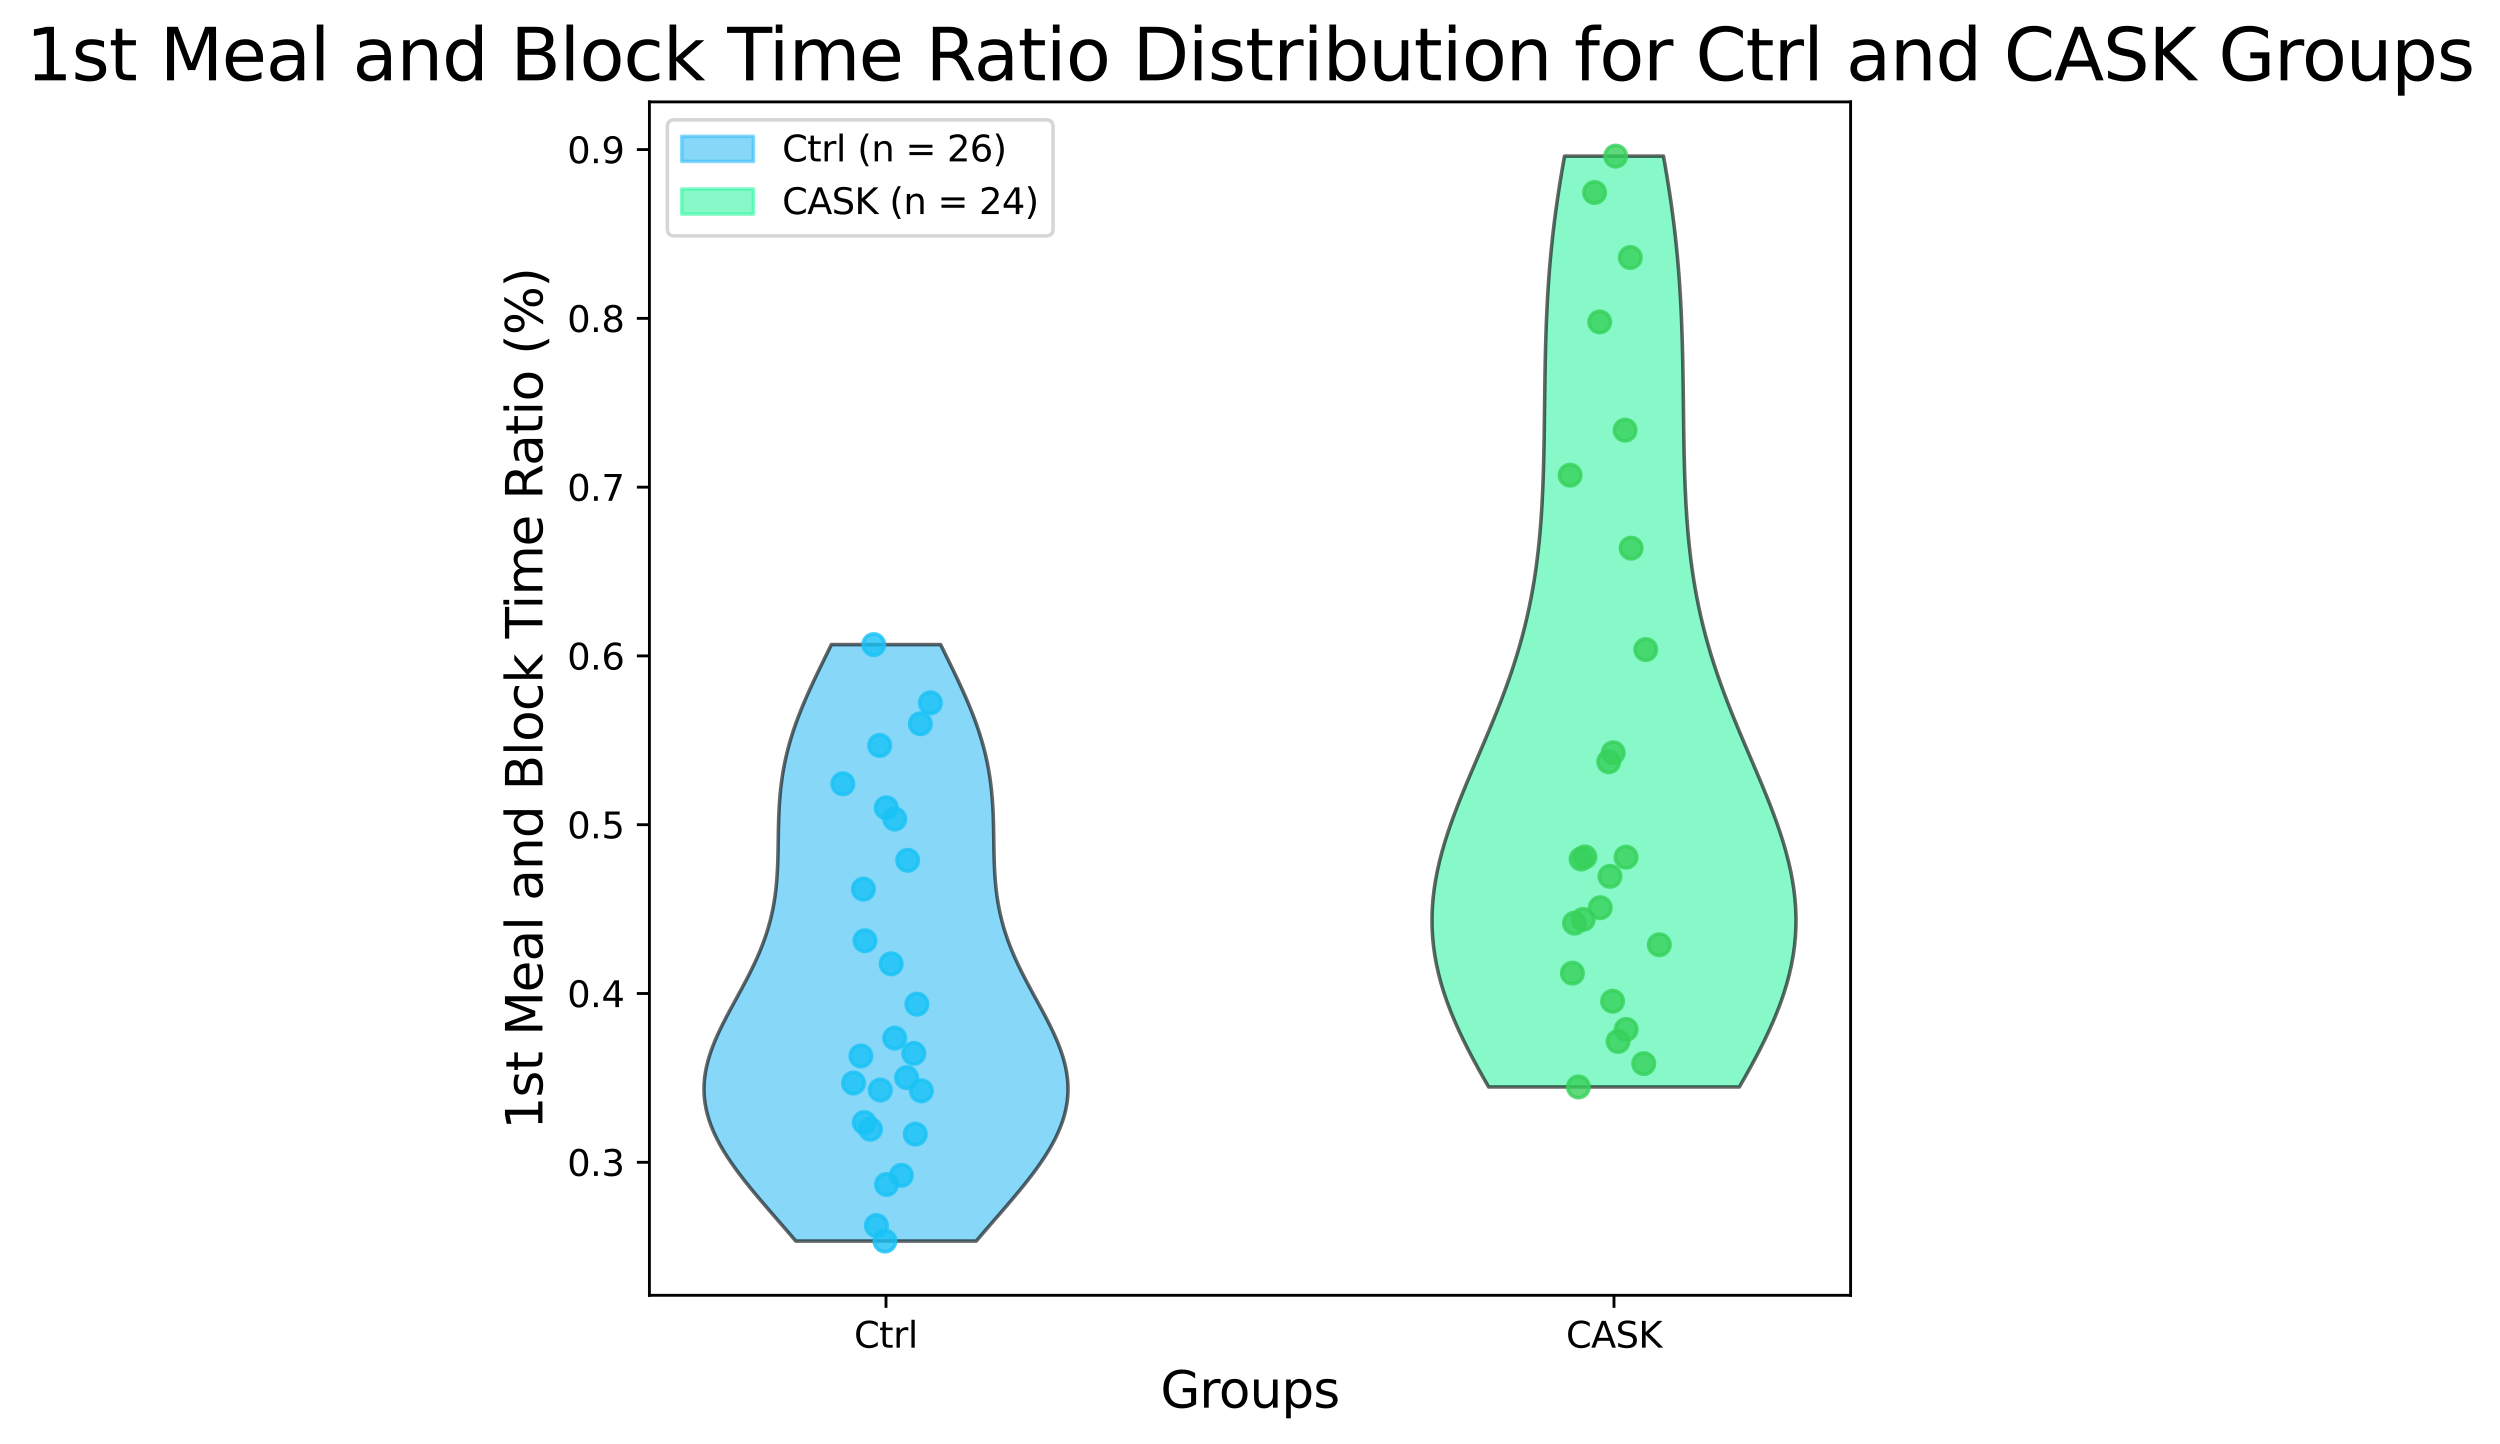 <?xml version="1.0" encoding="utf-8" standalone="no"?>
<!DOCTYPE svg PUBLIC "-//W3C//DTD SVG 1.1//EN"
  "http://www.w3.org/Graphics/SVG/1.1/DTD/svg11.dtd">
<svg xmlns:xlink="http://www.w3.org/1999/xlink" width="696.816pt" height="402.464pt" viewBox="0 0 696.816 402.464" xmlns="http://www.w3.org/2000/svg" version="1.1">
 <defs>
  <style type="text/css">*{stroke-linejoin: round; stroke-linecap: butt}</style>
 </defs>
 <g id="figure_1">
  <g id="patch_1">
   <path d="M 0 402.464 
L 696.816 402.464 
L 696.816 0 
L 0 0 
z
" style="fill: #ffffff"/>
  </g>
  <g id="axes_1">
   <g id="patch_2">
    <path d="M 181.008 361.037 
L 515.808 361.037 
L 515.808 28.397 
L 181.008 28.397 
z
" style="fill: #ffffff"/>
   </g>
   <g id="PolyCollection_1">
    <defs>
     <path id="md379186a62" d="M 272.11 -56.547 
L 221.797 -56.547 
L 220.366 -58.227 
L 218.92 -59.906 
L 217.466 -61.585 
L 216.008 -63.265 
L 214.553 -64.944 
L 213.108 -66.623 
L 211.678 -68.302 
L 210.272 -69.982 
L 208.894 -71.661 
L 207.554 -73.34 
L 206.257 -75.02 
L 205.012 -76.699 
L 203.824 -78.378 
L 202.702 -80.057 
L 201.652 -81.737 
L 200.679 -83.416 
L 199.791 -85.095 
L 198.992 -86.775 
L 198.288 -88.454 
L 197.683 -90.133 
L 197.179 -91.812 
L 196.781 -93.492 
L 196.488 -95.171 
L 196.304 -96.85 
L 196.226 -98.53 
L 196.254 -100.209 
L 196.386 -101.888 
L 196.619 -103.567 
L 196.948 -105.247 
L 197.368 -106.926 
L 197.874 -108.605 
L 198.459 -110.285 
L 199.115 -111.964 
L 199.835 -113.643 
L 200.609 -115.322 
L 201.429 -117.002 
L 202.287 -118.681 
L 203.173 -120.36 
L 204.077 -122.04 
L 204.991 -123.719 
L 205.907 -125.398 
L 206.815 -127.077 
L 207.709 -128.757 
L 208.581 -130.436 
L 209.423 -132.115 
L 210.232 -133.795 
L 211 -135.474 
L 211.725 -137.153 
L 212.402 -138.832 
L 213.029 -140.512 
L 213.604 -142.191 
L 214.126 -143.87 
L 214.595 -145.55 
L 215.012 -147.229 
L 215.377 -148.908 
L 215.692 -150.587 
L 215.961 -152.267 
L 216.186 -153.946 
L 216.37 -155.625 
L 216.518 -157.305 
L 216.634 -158.984 
L 216.723 -160.663 
L 216.789 -162.342 
L 216.837 -164.022 
L 216.873 -165.701 
L 216.901 -167.38 
L 216.926 -169.06 
L 216.954 -170.739 
L 216.989 -172.418 
L 217.036 -174.097 
L 217.098 -175.777 
L 217.181 -177.456 
L 217.288 -179.135 
L 217.422 -180.815 
L 217.587 -182.494 
L 217.784 -184.173 
L 218.017 -185.852 
L 218.288 -187.532 
L 218.597 -189.211 
L 218.946 -190.89 
L 219.335 -192.57 
L 219.765 -194.249 
L 220.235 -195.928 
L 220.744 -197.607 
L 221.292 -199.287 
L 221.878 -200.966 
L 222.498 -202.645 
L 223.152 -204.325 
L 223.837 -206.004 
L 224.551 -207.683 
L 225.289 -209.362 
L 226.051 -211.042 
L 226.831 -212.721 
L 227.627 -214.4 
L 228.436 -216.08 
L 229.253 -217.759 
L 230.076 -219.438 
L 230.9 -221.117 
L 231.723 -222.797 
L 262.184 -222.797 
L 262.184 -222.797 
L 263.007 -221.117 
L 263.831 -219.438 
L 264.654 -217.759 
L 265.471 -216.08 
L 266.279 -214.4 
L 267.076 -212.721 
L 267.856 -211.042 
L 268.617 -209.362 
L 269.356 -207.683 
L 270.069 -206.004 
L 270.754 -204.325 
L 271.408 -202.645 
L 272.029 -200.966 
L 272.614 -199.287 
L 273.162 -197.607 
L 273.672 -195.928 
L 274.142 -194.249 
L 274.572 -192.57 
L 274.961 -190.89 
L 275.31 -189.211 
L 275.619 -187.532 
L 275.889 -185.852 
L 276.122 -184.173 
L 276.32 -182.494 
L 276.485 -180.815 
L 276.619 -179.135 
L 276.725 -177.456 
L 276.808 -175.777 
L 276.871 -174.097 
L 276.917 -172.418 
L 276.952 -170.739 
L 276.98 -169.06 
L 277.006 -167.38 
L 277.034 -165.701 
L 277.069 -164.022 
L 277.117 -162.342 
L 277.183 -160.663 
L 277.272 -158.984 
L 277.388 -157.305 
L 277.536 -155.625 
L 277.721 -153.946 
L 277.946 -152.267 
L 278.214 -150.587 
L 278.53 -148.908 
L 278.895 -147.229 
L 279.311 -145.55 
L 279.78 -143.87 
L 280.302 -142.191 
L 280.877 -140.512 
L 281.504 -138.832 
L 282.182 -137.153 
L 282.906 -135.474 
L 283.675 -133.795 
L 284.483 -132.115 
L 285.326 -130.436 
L 286.198 -128.757 
L 287.091 -127.077 
L 288 -125.398 
L 288.915 -123.719 
L 289.83 -122.04 
L 290.734 -120.36 
L 291.62 -118.681 
L 292.477 -117.002 
L 293.298 -115.322 
L 294.072 -113.643 
L 294.791 -111.964 
L 295.447 -110.285 
L 296.032 -108.605 
L 296.538 -106.926 
L 296.959 -105.247 
L 297.288 -103.567 
L 297.52 -101.888 
L 297.652 -100.209 
L 297.681 -98.53 
L 297.603 -96.85 
L 297.418 -95.171 
L 297.126 -93.492 
L 296.727 -91.812 
L 296.224 -90.133 
L 295.618 -88.454 
L 294.914 -86.775 
L 294.116 -85.095 
L 293.227 -83.416 
L 292.255 -81.737 
L 291.204 -80.057 
L 290.082 -78.378 
L 288.895 -76.699 
L 287.649 -75.02 
L 286.353 -73.34 
L 285.012 -71.661 
L 283.635 -69.982 
L 282.228 -68.302 
L 280.799 -66.623 
L 279.353 -64.944 
L 277.898 -63.265 
L 276.441 -61.585 
L 274.986 -59.906 
L 273.541 -58.227 
L 272.11 -56.547 
z
" style="stroke: #000000; stroke-opacity: 0.6"/>
    </defs>
    <g clip-path="url(#pa4b7c17932)">
     <use xlink:href="#md379186a62" x="0" y="402.464" style="fill: #38bcf5; fill-opacity: 0.6; stroke: #000000; stroke-opacity: 0.6"/>
    </g>
   </g>
   <g id="PolyCollection_2">
    <defs>
     <path id="mbc92e10971" d="M 484.805 -99.499 
L 414.92 -99.499 
L 413.422 -102.12 
L 411.959 -104.74 
L 410.539 -107.361 
L 409.171 -109.982 
L 407.863 -112.602 
L 406.622 -115.223 
L 405.456 -117.844 
L 404.372 -120.464 
L 403.377 -123.085 
L 402.476 -125.706 
L 401.676 -128.327 
L 400.979 -130.947 
L 400.39 -133.568 
L 399.912 -136.189 
L 399.547 -138.809 
L 399.296 -141.43 
L 399.159 -144.051 
L 399.135 -146.671 
L 399.223 -149.292 
L 399.421 -151.913 
L 399.725 -154.533 
L 400.132 -157.154 
L 400.635 -159.775 
L 401.23 -162.396 
L 401.911 -165.016 
L 402.671 -167.637 
L 403.502 -170.258 
L 404.398 -172.878 
L 405.35 -175.499 
L 406.35 -178.12 
L 407.39 -180.74 
L 408.463 -183.361 
L 409.559 -185.982 
L 410.67 -188.602 
L 411.79 -191.223 
L 412.911 -193.844 
L 414.025 -196.465 
L 415.126 -199.085 
L 416.208 -201.706 
L 417.264 -204.327 
L 418.291 -206.947 
L 419.284 -209.568 
L 420.237 -212.189 
L 421.15 -214.809 
L 422.017 -217.43 
L 422.839 -220.051 
L 423.612 -222.671 
L 424.336 -225.292 
L 425.011 -227.913 
L 425.637 -230.534 
L 426.214 -233.154 
L 426.743 -235.775 
L 427.225 -238.396 
L 427.662 -241.016 
L 428.056 -243.637 
L 428.409 -246.258 
L 428.723 -248.878 
L 429.001 -251.499 
L 429.245 -254.12 
L 429.458 -256.74 
L 429.642 -259.361 
L 429.8 -261.982 
L 429.935 -264.603 
L 430.049 -267.223 
L 430.145 -269.844 
L 430.224 -272.465 
L 430.291 -275.085 
L 430.346 -277.706 
L 430.393 -280.327 
L 430.432 -282.947 
L 430.467 -285.568 
L 430.5 -288.189 
L 430.531 -290.809 
L 430.564 -293.43 
L 430.6 -296.051 
L 430.641 -298.672 
L 430.689 -301.292 
L 430.745 -303.913 
L 430.811 -306.534 
L 430.889 -309.154 
L 430.981 -311.775 
L 431.087 -314.396 
L 431.21 -317.016 
L 431.351 -319.637 
L 431.51 -322.258 
L 431.69 -324.878 
L 431.891 -327.499 
L 432.115 -330.12 
L 432.361 -332.741 
L 432.63 -335.361 
L 432.923 -337.982 
L 433.239 -340.603 
L 433.58 -343.223 
L 433.943 -345.844 
L 434.328 -348.465 
L 434.735 -351.085 
L 435.163 -353.706 
L 435.61 -356.327 
L 436.074 -358.947 
L 463.65 -358.947 
L 463.65 -358.947 
L 464.115 -356.327 
L 464.562 -353.706 
L 464.989 -351.085 
L 465.396 -348.465 
L 465.782 -345.844 
L 466.145 -343.223 
L 466.485 -340.603 
L 466.802 -337.982 
L 467.095 -335.361 
L 467.364 -332.741 
L 467.61 -330.12 
L 467.833 -327.499 
L 468.034 -324.878 
L 468.214 -322.258 
L 468.374 -319.637 
L 468.515 -317.016 
L 468.637 -314.396 
L 468.744 -311.775 
L 468.835 -309.154 
L 468.913 -306.534 
L 468.98 -303.913 
L 469.036 -301.292 
L 469.083 -298.672 
L 469.124 -296.051 
L 469.16 -293.43 
L 469.193 -290.809 
L 469.225 -288.189 
L 469.257 -285.568 
L 469.292 -282.947 
L 469.332 -280.327 
L 469.378 -277.706 
L 469.434 -275.085 
L 469.5 -272.465 
L 469.58 -269.844 
L 469.676 -267.223 
L 469.79 -264.603 
L 469.925 -261.982 
L 470.083 -259.361 
L 470.267 -256.74 
L 470.48 -254.12 
L 470.724 -251.499 
L 471.002 -248.878 
L 471.316 -246.258 
L 471.669 -243.637 
L 472.063 -241.016 
L 472.5 -238.396 
L 472.982 -235.775 
L 473.511 -233.154 
L 474.088 -230.534 
L 474.713 -227.913 
L 475.388 -225.292 
L 476.113 -222.671 
L 476.886 -220.051 
L 477.707 -217.43 
L 478.575 -214.809 
L 479.487 -212.189 
L 480.441 -209.568 
L 481.433 -206.947 
L 482.46 -204.327 
L 483.517 -201.706 
L 484.599 -199.085 
L 485.7 -196.465 
L 486.814 -193.844 
L 487.934 -191.223 
L 489.054 -188.602 
L 490.166 -185.982 
L 491.262 -183.361 
L 492.334 -180.74 
L 493.375 -178.12 
L 494.375 -175.499 
L 495.327 -172.878 
L 496.222 -170.258 
L 497.054 -167.637 
L 497.814 -165.016 
L 498.494 -162.396 
L 499.09 -159.775 
L 499.593 -157.154 
L 499.999 -154.533 
L 500.303 -151.913 
L 500.501 -149.292 
L 500.59 -146.671 
L 500.566 -144.051 
L 500.429 -141.43 
L 500.178 -138.809 
L 499.813 -136.189 
L 499.335 -133.568 
L 498.746 -130.947 
L 498.049 -128.327 
L 497.248 -125.706 
L 496.348 -123.085 
L 495.352 -120.464 
L 494.269 -117.844 
L 493.103 -115.223 
L 491.862 -112.602 
L 490.554 -109.982 
L 489.185 -107.361 
L 487.766 -104.74 
L 486.303 -102.12 
L 484.805 -99.499 
z
" style="stroke: #000000; stroke-opacity: 0.6"/>
    </defs>
    <g clip-path="url(#pa4b7c17932)">
     <use xlink:href="#mbc92e10971" x="0" y="402.464" style="fill: #38f5a6; fill-opacity: 0.6; stroke: #000000; stroke-opacity: 0.6"/>
    </g>
   </g>
   <g id="matplotlib.axis_1">
    <g id="xtick_1">
     <g id="line2d_1">
      <defs>
       <path id="ma93a1a4ddb" d="M 0 0 
L 0 3.5 
" style="stroke: #000000; stroke-width: 0.8"/>
      </defs>
      <g>
       <use xlink:href="#ma93a1a4ddb" x="246.953" y="361.037" style="stroke: #000000; stroke-width: 0.8"/>
      </g>
     </g>
     <g id="text_1">
      <!-- Ctrl -->
      <g transform="translate(238.057 375.635) scale(0.1 -0.1)">
       <defs>
        <path id="DejaVuSans-43" d="M 4122 4306 
L 4122 3641 
Q 3803 3938 3442 4084 
Q 3081 4231 2675 4231 
Q 1875 4231 1450 3742 
Q 1025 3253 1025 2328 
Q 1025 1406 1450 917 
Q 1875 428 2675 428 
Q 3081 428 3442 575 
Q 3803 722 4122 1019 
L 4122 359 
Q 3791 134 3420 21 
Q 3050 -91 2638 -91 
Q 1578 -91 968 557 
Q 359 1206 359 2328 
Q 359 3453 968 4101 
Q 1578 4750 2638 4750 
Q 3056 4750 3426 4639 
Q 3797 4528 4122 4306 
z
" transform="scale(0.016)"/>
        <path id="DejaVuSans-74" d="M 1172 4494 
L 1172 3500 
L 2356 3500 
L 2356 3053 
L 1172 3053 
L 1172 1153 
Q 1172 725 1289 603 
Q 1406 481 1766 481 
L 2356 481 
L 2356 0 
L 1766 0 
Q 1100 0 847 248 
Q 594 497 594 1153 
L 594 3053 
L 172 3053 
L 172 3500 
L 594 3500 
L 594 4494 
L 1172 4494 
z
" transform="scale(0.016)"/>
        <path id="DejaVuSans-72" d="M 2631 2963 
Q 2534 3019 2420 3045 
Q 2306 3072 2169 3072 
Q 1681 3072 1420 2755 
Q 1159 2438 1159 1844 
L 1159 0 
L 581 0 
L 581 3500 
L 1159 3500 
L 1159 2956 
Q 1341 3275 1631 3429 
Q 1922 3584 2338 3584 
Q 2397 3584 2469 3576 
Q 2541 3569 2628 3553 
L 2631 2963 
z
" transform="scale(0.016)"/>
        <path id="DejaVuSans-6c" d="M 603 4863 
L 1178 4863 
L 1178 0 
L 603 0 
L 603 4863 
z
" transform="scale(0.016)"/>
       </defs>
       <use xlink:href="#DejaVuSans-43"/>
       <use xlink:href="#DejaVuSans-74" x="69.824"/>
       <use xlink:href="#DejaVuSans-72" x="109.033"/>
       <use xlink:href="#DejaVuSans-6c" x="150.146"/>
      </g>
     </g>
    </g>
    <g id="xtick_2">
     <g id="line2d_2">
      <g>
       <use xlink:href="#ma93a1a4ddb" x="449.862" y="361.037" style="stroke: #000000; stroke-width: 0.8"/>
      </g>
     </g>
     <g id="text_2">
      <!-- CASK -->
      <g transform="translate(436.498 375.635) scale(0.1 -0.1)">
       <defs>
        <path id="DejaVuSans-41" d="M 2188 4044 
L 1331 1722 
L 3047 1722 
L 2188 4044 
z
M 1831 4666 
L 2547 4666 
L 4325 0 
L 3669 0 
L 3244 1197 
L 1141 1197 
L 716 0 
L 50 0 
L 1831 4666 
z
" transform="scale(0.016)"/>
        <path id="DejaVuSans-53" d="M 3425 4513 
L 3425 3897 
Q 3066 4069 2747 4153 
Q 2428 4238 2131 4238 
Q 1616 4238 1336 4038 
Q 1056 3838 1056 3469 
Q 1056 3159 1242 3001 
Q 1428 2844 1947 2747 
L 2328 2669 
Q 3034 2534 3370 2195 
Q 3706 1856 3706 1288 
Q 3706 609 3251 259 
Q 2797 -91 1919 -91 
Q 1588 -91 1214 -16 
Q 841 59 441 206 
L 441 856 
Q 825 641 1194 531 
Q 1563 422 1919 422 
Q 2459 422 2753 634 
Q 3047 847 3047 1241 
Q 3047 1584 2836 1778 
Q 2625 1972 2144 2069 
L 1759 2144 
Q 1053 2284 737 2584 
Q 422 2884 422 3419 
Q 422 4038 858 4394 
Q 1294 4750 2059 4750 
Q 2388 4750 2728 4690 
Q 3069 4631 3425 4513 
z
" transform="scale(0.016)"/>
        <path id="DejaVuSans-4b" d="M 628 4666 
L 1259 4666 
L 1259 2694 
L 3353 4666 
L 4166 4666 
L 1850 2491 
L 4331 0 
L 3500 0 
L 1259 2247 
L 1259 0 
L 628 0 
L 628 4666 
z
" transform="scale(0.016)"/>
       </defs>
       <use xlink:href="#DejaVuSans-43"/>
       <use xlink:href="#DejaVuSans-41" x="69.824"/>
       <use xlink:href="#DejaVuSans-53" x="138.232"/>
       <use xlink:href="#DejaVuSans-4b" x="201.709"/>
      </g>
     </g>
    </g>
    <g id="text_3">
     <!-- Groups -->
     <g transform="translate(323.454 392.353) scale(0.14 -0.14)">
      <defs>
       <path id="DejaVuSans-47" d="M 3809 666 
L 3809 1919 
L 2778 1919 
L 2778 2438 
L 4434 2438 
L 4434 434 
Q 4069 175 3628 42 
Q 3188 -91 2688 -91 
Q 1594 -91 976 548 
Q 359 1188 359 2328 
Q 359 3472 976 4111 
Q 1594 4750 2688 4750 
Q 3144 4750 3555 4637 
Q 3966 4525 4313 4306 
L 4313 3634 
Q 3963 3931 3569 4081 
Q 3175 4231 2741 4231 
Q 1884 4231 1454 3753 
Q 1025 3275 1025 2328 
Q 1025 1384 1454 906 
Q 1884 428 2741 428 
Q 3075 428 3337 486 
Q 3600 544 3809 666 
z
" transform="scale(0.016)"/>
       <path id="DejaVuSans-6f" d="M 1959 3097 
Q 1497 3097 1228 2736 
Q 959 2375 959 1747 
Q 959 1119 1226 758 
Q 1494 397 1959 397 
Q 2419 397 2687 759 
Q 2956 1122 2956 1747 
Q 2956 2369 2687 2733 
Q 2419 3097 1959 3097 
z
M 1959 3584 
Q 2709 3584 3137 3096 
Q 3566 2609 3566 1747 
Q 3566 888 3137 398 
Q 2709 -91 1959 -91 
Q 1206 -91 779 398 
Q 353 888 353 1747 
Q 353 2609 779 3096 
Q 1206 3584 1959 3584 
z
" transform="scale(0.016)"/>
       <path id="DejaVuSans-75" d="M 544 1381 
L 544 3500 
L 1119 3500 
L 1119 1403 
Q 1119 906 1312 657 
Q 1506 409 1894 409 
Q 2359 409 2629 706 
Q 2900 1003 2900 1516 
L 2900 3500 
L 3475 3500 
L 3475 0 
L 2900 0 
L 2900 538 
Q 2691 219 2414 64 
Q 2138 -91 1772 -91 
Q 1169 -91 856 284 
Q 544 659 544 1381 
z
M 1991 3584 
L 1991 3584 
z
" transform="scale(0.016)"/>
       <path id="DejaVuSans-70" d="M 1159 525 
L 1159 -1331 
L 581 -1331 
L 581 3500 
L 1159 3500 
L 1159 2969 
Q 1341 3281 1617 3432 
Q 1894 3584 2278 3584 
Q 2916 3584 3314 3078 
Q 3713 2572 3713 1747 
Q 3713 922 3314 415 
Q 2916 -91 2278 -91 
Q 1894 -91 1617 61 
Q 1341 213 1159 525 
z
M 3116 1747 
Q 3116 2381 2855 2742 
Q 2594 3103 2138 3103 
Q 1681 3103 1420 2742 
Q 1159 2381 1159 1747 
Q 1159 1113 1420 752 
Q 1681 391 2138 391 
Q 2594 391 2855 752 
Q 3116 1113 3116 1747 
z
" transform="scale(0.016)"/>
       <path id="DejaVuSans-73" d="M 2834 3397 
L 2834 2853 
Q 2591 2978 2328 3040 
Q 2066 3103 1784 3103 
Q 1356 3103 1142 2972 
Q 928 2841 928 2578 
Q 928 2378 1081 2264 
Q 1234 2150 1697 2047 
L 1894 2003 
Q 2506 1872 2764 1633 
Q 3022 1394 3022 966 
Q 3022 478 2636 193 
Q 2250 -91 1575 -91 
Q 1294 -91 989 -36 
Q 684 19 347 128 
L 347 722 
Q 666 556 975 473 
Q 1284 391 1588 391 
Q 1994 391 2212 530 
Q 2431 669 2431 922 
Q 2431 1156 2273 1281 
Q 2116 1406 1581 1522 
L 1381 1569 
Q 847 1681 609 1914 
Q 372 2147 372 2553 
Q 372 3047 722 3315 
Q 1072 3584 1716 3584 
Q 2034 3584 2315 3537 
Q 2597 3491 2834 3397 
z
" transform="scale(0.016)"/>
      </defs>
      <use xlink:href="#DejaVuSans-47"/>
      <use xlink:href="#DejaVuSans-72" x="77.49"/>
      <use xlink:href="#DejaVuSans-6f" x="116.354"/>
      <use xlink:href="#DejaVuSans-75" x="177.535"/>
      <use xlink:href="#DejaVuSans-70" x="240.914"/>
      <use xlink:href="#DejaVuSans-73" x="304.391"/>
     </g>
    </g>
   </g>
   <g id="matplotlib.axis_2">
    <g id="ytick_1">
     <g id="line2d_3">
      <defs>
       <path id="m0e9cc5db1f" d="M 0 0 
L -3.5 0 
" style="stroke: #000000; stroke-width: 0.8"/>
      </defs>
      <g>
       <use xlink:href="#m0e9cc5db1f" x="181.008" y="323.956" style="stroke: #000000; stroke-width: 0.8"/>
      </g>
     </g>
     <g id="text_4">
      <!-- 0.3 -->
      <g transform="translate(158.105 327.755) scale(0.1 -0.1)">
       <defs>
        <path id="DejaVuSans-30" d="M 2034 4250 
Q 1547 4250 1301 3770 
Q 1056 3291 1056 2328 
Q 1056 1369 1301 889 
Q 1547 409 2034 409 
Q 2525 409 2770 889 
Q 3016 1369 3016 2328 
Q 3016 3291 2770 3770 
Q 2525 4250 2034 4250 
z
M 2034 4750 
Q 2819 4750 3233 4129 
Q 3647 3509 3647 2328 
Q 3647 1150 3233 529 
Q 2819 -91 2034 -91 
Q 1250 -91 836 529 
Q 422 1150 422 2328 
Q 422 3509 836 4129 
Q 1250 4750 2034 4750 
z
" transform="scale(0.016)"/>
        <path id="DejaVuSans-2e" d="M 684 794 
L 1344 794 
L 1344 0 
L 684 0 
L 684 794 
z
" transform="scale(0.016)"/>
        <path id="DejaVuSans-33" d="M 2597 2516 
Q 3050 2419 3304 2112 
Q 3559 1806 3559 1356 
Q 3559 666 3084 287 
Q 2609 -91 1734 -91 
Q 1441 -91 1130 -33 
Q 819 25 488 141 
L 488 750 
Q 750 597 1062 519 
Q 1375 441 1716 441 
Q 2309 441 2620 675 
Q 2931 909 2931 1356 
Q 2931 1769 2642 2001 
Q 2353 2234 1838 2234 
L 1294 2234 
L 1294 2753 
L 1863 2753 
Q 2328 2753 2575 2939 
Q 2822 3125 2822 3475 
Q 2822 3834 2567 4026 
Q 2313 4219 1838 4219 
Q 1578 4219 1281 4162 
Q 984 4106 628 3988 
L 628 4550 
Q 988 4650 1302 4700 
Q 1616 4750 1894 4750 
Q 2613 4750 3031 4423 
Q 3450 4097 3450 3541 
Q 3450 3153 3228 2886 
Q 3006 2619 2597 2516 
z
" transform="scale(0.016)"/>
       </defs>
       <use xlink:href="#DejaVuSans-30"/>
       <use xlink:href="#DejaVuSans-2e" x="63.623"/>
       <use xlink:href="#DejaVuSans-33" x="95.41"/>
      </g>
     </g>
    </g>
    <g id="ytick_2">
     <g id="line2d_4">
      <g>
       <use xlink:href="#m0e9cc5db1f" x="181.008" y="276.912" style="stroke: #000000; stroke-width: 0.8"/>
      </g>
     </g>
     <g id="text_5">
      <!-- 0.4 -->
      <g transform="translate(158.105 280.711) scale(0.1 -0.1)">
       <defs>
        <path id="DejaVuSans-34" d="M 2419 4116 
L 825 1625 
L 2419 1625 
L 2419 4116 
z
M 2253 4666 
L 3047 4666 
L 3047 1625 
L 3713 1625 
L 3713 1100 
L 3047 1100 
L 3047 0 
L 2419 0 
L 2419 1100 
L 313 1100 
L 313 1709 
L 2253 4666 
z
" transform="scale(0.016)"/>
       </defs>
       <use xlink:href="#DejaVuSans-30"/>
       <use xlink:href="#DejaVuSans-2e" x="63.623"/>
       <use xlink:href="#DejaVuSans-34" x="95.41"/>
      </g>
     </g>
    </g>
    <g id="ytick_3">
     <g id="line2d_5">
      <g>
       <use xlink:href="#m0e9cc5db1f" x="181.008" y="229.868" style="stroke: #000000; stroke-width: 0.8"/>
      </g>
     </g>
     <g id="text_6">
      <!-- 0.5 -->
      <g transform="translate(158.105 233.667) scale(0.1 -0.1)">
       <defs>
        <path id="DejaVuSans-35" d="M 691 4666 
L 3169 4666 
L 3169 4134 
L 1269 4134 
L 1269 2991 
Q 1406 3038 1543 3061 
Q 1681 3084 1819 3084 
Q 2600 3084 3056 2656 
Q 3513 2228 3513 1497 
Q 3513 744 3044 326 
Q 2575 -91 1722 -91 
Q 1428 -91 1123 -41 
Q 819 9 494 109 
L 494 744 
Q 775 591 1075 516 
Q 1375 441 1709 441 
Q 2250 441 2565 725 
Q 2881 1009 2881 1497 
Q 2881 1984 2565 2268 
Q 2250 2553 1709 2553 
Q 1456 2553 1204 2497 
Q 953 2441 691 2322 
L 691 4666 
z
" transform="scale(0.016)"/>
       </defs>
       <use xlink:href="#DejaVuSans-30"/>
       <use xlink:href="#DejaVuSans-2e" x="63.623"/>
       <use xlink:href="#DejaVuSans-35" x="95.41"/>
      </g>
     </g>
    </g>
    <g id="ytick_4">
     <g id="line2d_6">
      <g>
       <use xlink:href="#m0e9cc5db1f" x="181.008" y="182.824" style="stroke: #000000; stroke-width: 0.8"/>
      </g>
     </g>
     <g id="text_7">
      <!-- 0.6 -->
      <g transform="translate(158.105 186.623) scale(0.1 -0.1)">
       <defs>
        <path id="DejaVuSans-36" d="M 2113 2584 
Q 1688 2584 1439 2293 
Q 1191 2003 1191 1497 
Q 1191 994 1439 701 
Q 1688 409 2113 409 
Q 2538 409 2786 701 
Q 3034 994 3034 1497 
Q 3034 2003 2786 2293 
Q 2538 2584 2113 2584 
z
M 3366 4563 
L 3366 3988 
Q 3128 4100 2886 4159 
Q 2644 4219 2406 4219 
Q 1781 4219 1451 3797 
Q 1122 3375 1075 2522 
Q 1259 2794 1537 2939 
Q 1816 3084 2150 3084 
Q 2853 3084 3261 2657 
Q 3669 2231 3669 1497 
Q 3669 778 3244 343 
Q 2819 -91 2113 -91 
Q 1303 -91 875 529 
Q 447 1150 447 2328 
Q 447 3434 972 4092 
Q 1497 4750 2381 4750 
Q 2619 4750 2861 4703 
Q 3103 4656 3366 4563 
z
" transform="scale(0.016)"/>
       </defs>
       <use xlink:href="#DejaVuSans-30"/>
       <use xlink:href="#DejaVuSans-2e" x="63.623"/>
       <use xlink:href="#DejaVuSans-36" x="95.41"/>
      </g>
     </g>
    </g>
    <g id="ytick_5">
     <g id="line2d_7">
      <g>
       <use xlink:href="#m0e9cc5db1f" x="181.008" y="135.78" style="stroke: #000000; stroke-width: 0.8"/>
      </g>
     </g>
     <g id="text_8">
      <!-- 0.7 -->
      <g transform="translate(158.105 139.579) scale(0.1 -0.1)">
       <defs>
        <path id="DejaVuSans-37" d="M 525 4666 
L 3525 4666 
L 3525 4397 
L 1831 0 
L 1172 0 
L 2766 4134 
L 525 4134 
L 525 4666 
z
" transform="scale(0.016)"/>
       </defs>
       <use xlink:href="#DejaVuSans-30"/>
       <use xlink:href="#DejaVuSans-2e" x="63.623"/>
       <use xlink:href="#DejaVuSans-37" x="95.41"/>
      </g>
     </g>
    </g>
    <g id="ytick_6">
     <g id="line2d_8">
      <g>
       <use xlink:href="#m0e9cc5db1f" x="181.008" y="88.736" style="stroke: #000000; stroke-width: 0.8"/>
      </g>
     </g>
     <g id="text_9">
      <!-- 0.8 -->
      <g transform="translate(158.105 92.535) scale(0.1 -0.1)">
       <defs>
        <path id="DejaVuSans-38" d="M 2034 2216 
Q 1584 2216 1326 1975 
Q 1069 1734 1069 1313 
Q 1069 891 1326 650 
Q 1584 409 2034 409 
Q 2484 409 2743 651 
Q 3003 894 3003 1313 
Q 3003 1734 2745 1975 
Q 2488 2216 2034 2216 
z
M 1403 2484 
Q 997 2584 770 2862 
Q 544 3141 544 3541 
Q 544 4100 942 4425 
Q 1341 4750 2034 4750 
Q 2731 4750 3128 4425 
Q 3525 4100 3525 3541 
Q 3525 3141 3298 2862 
Q 3072 2584 2669 2484 
Q 3125 2378 3379 2068 
Q 3634 1759 3634 1313 
Q 3634 634 3220 271 
Q 2806 -91 2034 -91 
Q 1263 -91 848 271 
Q 434 634 434 1313 
Q 434 1759 690 2068 
Q 947 2378 1403 2484 
z
M 1172 3481 
Q 1172 3119 1398 2916 
Q 1625 2713 2034 2713 
Q 2441 2713 2670 2916 
Q 2900 3119 2900 3481 
Q 2900 3844 2670 4047 
Q 2441 4250 2034 4250 
Q 1625 4250 1398 4047 
Q 1172 3844 1172 3481 
z
" transform="scale(0.016)"/>
       </defs>
       <use xlink:href="#DejaVuSans-30"/>
       <use xlink:href="#DejaVuSans-2e" x="63.623"/>
       <use xlink:href="#DejaVuSans-38" x="95.41"/>
      </g>
     </g>
    </g>
    <g id="ytick_7">
     <g id="line2d_9">
      <g>
       <use xlink:href="#m0e9cc5db1f" x="181.008" y="41.692" style="stroke: #000000; stroke-width: 0.8"/>
      </g>
     </g>
     <g id="text_10">
      <!-- 0.9 -->
      <g transform="translate(158.105 45.491) scale(0.1 -0.1)">
       <defs>
        <path id="DejaVuSans-39" d="M 703 97 
L 703 672 
Q 941 559 1184 500 
Q 1428 441 1663 441 
Q 2288 441 2617 861 
Q 2947 1281 2994 2138 
Q 2813 1869 2534 1725 
Q 2256 1581 1919 1581 
Q 1219 1581 811 2004 
Q 403 2428 403 3163 
Q 403 3881 828 4315 
Q 1253 4750 1959 4750 
Q 2769 4750 3195 4129 
Q 3622 3509 3622 2328 
Q 3622 1225 3098 567 
Q 2575 -91 1691 -91 
Q 1453 -91 1209 -44 
Q 966 3 703 97 
z
M 1959 2075 
Q 2384 2075 2632 2365 
Q 2881 2656 2881 3163 
Q 2881 3666 2632 3958 
Q 2384 4250 1959 4250 
Q 1534 4250 1286 3958 
Q 1038 3666 1038 3163 
Q 1038 2656 1286 2365 
Q 1534 2075 1959 2075 
z
" transform="scale(0.016)"/>
       </defs>
       <use xlink:href="#DejaVuSans-30"/>
       <use xlink:href="#DejaVuSans-2e" x="63.623"/>
       <use xlink:href="#DejaVuSans-39" x="95.41"/>
      </g>
     </g>
    </g>
    <g id="text_11">
     <!-- 1st Meal and Block Time Ratio (%) -->
     <g transform="translate(151.193 314.802) rotate(-90) scale(0.14 -0.14)">
      <defs>
       <path id="DejaVuSans-31" d="M 794 531 
L 1825 531 
L 1825 4091 
L 703 3866 
L 703 4441 
L 1819 4666 
L 2450 4666 
L 2450 531 
L 3481 531 
L 3481 0 
L 794 0 
L 794 531 
z
" transform="scale(0.016)"/>
       <path id="DejaVuSans-20" transform="scale(0.016)"/>
       <path id="DejaVuSans-4d" d="M 628 4666 
L 1569 4666 
L 2759 1491 
L 3956 4666 
L 4897 4666 
L 4897 0 
L 4281 0 
L 4281 4097 
L 3078 897 
L 2444 897 
L 1241 4097 
L 1241 0 
L 628 0 
L 628 4666 
z
" transform="scale(0.016)"/>
       <path id="DejaVuSans-65" d="M 3597 1894 
L 3597 1613 
L 953 1613 
Q 991 1019 1311 708 
Q 1631 397 2203 397 
Q 2534 397 2845 478 
Q 3156 559 3463 722 
L 3463 178 
Q 3153 47 2828 -22 
Q 2503 -91 2169 -91 
Q 1331 -91 842 396 
Q 353 884 353 1716 
Q 353 2575 817 3079 
Q 1281 3584 2069 3584 
Q 2775 3584 3186 3129 
Q 3597 2675 3597 1894 
z
M 3022 2063 
Q 3016 2534 2758 2815 
Q 2500 3097 2075 3097 
Q 1594 3097 1305 2825 
Q 1016 2553 972 2059 
L 3022 2063 
z
" transform="scale(0.016)"/>
       <path id="DejaVuSans-61" d="M 2194 1759 
Q 1497 1759 1228 1600 
Q 959 1441 959 1056 
Q 959 750 1161 570 
Q 1363 391 1709 391 
Q 2188 391 2477 730 
Q 2766 1069 2766 1631 
L 2766 1759 
L 2194 1759 
z
M 3341 1997 
L 3341 0 
L 2766 0 
L 2766 531 
Q 2569 213 2275 61 
Q 1981 -91 1556 -91 
Q 1019 -91 701 211 
Q 384 513 384 1019 
Q 384 1609 779 1909 
Q 1175 2209 1959 2209 
L 2766 2209 
L 2766 2266 
Q 2766 2663 2505 2880 
Q 2244 3097 1772 3097 
Q 1472 3097 1187 3025 
Q 903 2953 641 2809 
L 641 3341 
Q 956 3463 1253 3523 
Q 1550 3584 1831 3584 
Q 2591 3584 2966 3190 
Q 3341 2797 3341 1997 
z
" transform="scale(0.016)"/>
       <path id="DejaVuSans-6e" d="M 3513 2113 
L 3513 0 
L 2938 0 
L 2938 2094 
Q 2938 2591 2744 2837 
Q 2550 3084 2163 3084 
Q 1697 3084 1428 2787 
Q 1159 2491 1159 1978 
L 1159 0 
L 581 0 
L 581 3500 
L 1159 3500 
L 1159 2956 
Q 1366 3272 1645 3428 
Q 1925 3584 2291 3584 
Q 2894 3584 3203 3211 
Q 3513 2838 3513 2113 
z
" transform="scale(0.016)"/>
       <path id="DejaVuSans-64" d="M 2906 2969 
L 2906 4863 
L 3481 4863 
L 3481 0 
L 2906 0 
L 2906 525 
Q 2725 213 2448 61 
Q 2172 -91 1784 -91 
Q 1150 -91 751 415 
Q 353 922 353 1747 
Q 353 2572 751 3078 
Q 1150 3584 1784 3584 
Q 2172 3584 2448 3432 
Q 2725 3281 2906 2969 
z
M 947 1747 
Q 947 1113 1208 752 
Q 1469 391 1925 391 
Q 2381 391 2643 752 
Q 2906 1113 2906 1747 
Q 2906 2381 2643 2742 
Q 2381 3103 1925 3103 
Q 1469 3103 1208 2742 
Q 947 2381 947 1747 
z
" transform="scale(0.016)"/>
       <path id="DejaVuSans-42" d="M 1259 2228 
L 1259 519 
L 2272 519 
Q 2781 519 3026 730 
Q 3272 941 3272 1375 
Q 3272 1813 3026 2020 
Q 2781 2228 2272 2228 
L 1259 2228 
z
M 1259 4147 
L 1259 2741 
L 2194 2741 
Q 2656 2741 2882 2914 
Q 3109 3088 3109 3444 
Q 3109 3797 2882 3972 
Q 2656 4147 2194 4147 
L 1259 4147 
z
M 628 4666 
L 2241 4666 
Q 2963 4666 3353 4366 
Q 3744 4066 3744 3513 
Q 3744 3084 3544 2831 
Q 3344 2578 2956 2516 
Q 3422 2416 3680 2098 
Q 3938 1781 3938 1306 
Q 3938 681 3513 340 
Q 3088 0 2303 0 
L 628 0 
L 628 4666 
z
" transform="scale(0.016)"/>
       <path id="DejaVuSans-63" d="M 3122 3366 
L 3122 2828 
Q 2878 2963 2633 3030 
Q 2388 3097 2138 3097 
Q 1578 3097 1268 2742 
Q 959 2388 959 1747 
Q 959 1106 1268 751 
Q 1578 397 2138 397 
Q 2388 397 2633 464 
Q 2878 531 3122 666 
L 3122 134 
Q 2881 22 2623 -34 
Q 2366 -91 2075 -91 
Q 1284 -91 818 406 
Q 353 903 353 1747 
Q 353 2603 823 3093 
Q 1294 3584 2113 3584 
Q 2378 3584 2631 3529 
Q 2884 3475 3122 3366 
z
" transform="scale(0.016)"/>
       <path id="DejaVuSans-6b" d="M 581 4863 
L 1159 4863 
L 1159 1991 
L 2875 3500 
L 3609 3500 
L 1753 1863 
L 3688 0 
L 2938 0 
L 1159 1709 
L 1159 0 
L 581 0 
L 581 4863 
z
" transform="scale(0.016)"/>
       <path id="DejaVuSans-54" d="M -19 4666 
L 3928 4666 
L 3928 4134 
L 2272 4134 
L 2272 0 
L 1638 0 
L 1638 4134 
L -19 4134 
L -19 4666 
z
" transform="scale(0.016)"/>
       <path id="DejaVuSans-69" d="M 603 3500 
L 1178 3500 
L 1178 0 
L 603 0 
L 603 3500 
z
M 603 4863 
L 1178 4863 
L 1178 4134 
L 603 4134 
L 603 4863 
z
" transform="scale(0.016)"/>
       <path id="DejaVuSans-6d" d="M 3328 2828 
Q 3544 3216 3844 3400 
Q 4144 3584 4550 3584 
Q 5097 3584 5394 3201 
Q 5691 2819 5691 2113 
L 5691 0 
L 5113 0 
L 5113 2094 
Q 5113 2597 4934 2840 
Q 4756 3084 4391 3084 
Q 3944 3084 3684 2787 
Q 3425 2491 3425 1978 
L 3425 0 
L 2847 0 
L 2847 2094 
Q 2847 2600 2669 2842 
Q 2491 3084 2119 3084 
Q 1678 3084 1418 2786 
Q 1159 2488 1159 1978 
L 1159 0 
L 581 0 
L 581 3500 
L 1159 3500 
L 1159 2956 
Q 1356 3278 1631 3431 
Q 1906 3584 2284 3584 
Q 2666 3584 2933 3390 
Q 3200 3197 3328 2828 
z
" transform="scale(0.016)"/>
       <path id="DejaVuSans-52" d="M 2841 2188 
Q 3044 2119 3236 1894 
Q 3428 1669 3622 1275 
L 4263 0 
L 3584 0 
L 2988 1197 
Q 2756 1666 2539 1819 
Q 2322 1972 1947 1972 
L 1259 1972 
L 1259 0 
L 628 0 
L 628 4666 
L 2053 4666 
Q 2853 4666 3247 4331 
Q 3641 3997 3641 3322 
Q 3641 2881 3436 2590 
Q 3231 2300 2841 2188 
z
M 1259 4147 
L 1259 2491 
L 2053 2491 
Q 2509 2491 2742 2702 
Q 2975 2913 2975 3322 
Q 2975 3731 2742 3939 
Q 2509 4147 2053 4147 
L 1259 4147 
z
" transform="scale(0.016)"/>
       <path id="DejaVuSans-28" d="M 1984 4856 
Q 1566 4138 1362 3434 
Q 1159 2731 1159 2009 
Q 1159 1288 1364 580 
Q 1569 -128 1984 -844 
L 1484 -844 
Q 1016 -109 783 600 
Q 550 1309 550 2009 
Q 550 2706 781 3412 
Q 1013 4119 1484 4856 
L 1984 4856 
z
" transform="scale(0.016)"/>
       <path id="DejaVuSans-25" d="M 4653 2053 
Q 4381 2053 4226 1822 
Q 4072 1591 4072 1178 
Q 4072 772 4226 539 
Q 4381 306 4653 306 
Q 4919 306 5073 539 
Q 5228 772 5228 1178 
Q 5228 1588 5073 1820 
Q 4919 2053 4653 2053 
z
M 4653 2450 
Q 5147 2450 5437 2106 
Q 5728 1763 5728 1178 
Q 5728 594 5436 251 
Q 5144 -91 4653 -91 
Q 4153 -91 3862 251 
Q 3572 594 3572 1178 
Q 3572 1766 3864 2108 
Q 4156 2450 4653 2450 
z
M 1428 4353 
Q 1159 4353 1004 4120 
Q 850 3888 850 3481 
Q 850 3069 1003 2837 
Q 1156 2606 1428 2606 
Q 1700 2606 1854 2837 
Q 2009 3069 2009 3481 
Q 2009 3884 1853 4118 
Q 1697 4353 1428 4353 
z
M 4250 4750 
L 4750 4750 
L 1831 -91 
L 1331 -91 
L 4250 4750 
z
M 1428 4750 
Q 1922 4750 2215 4408 
Q 2509 4066 2509 3481 
Q 2509 2891 2217 2550 
Q 1925 2209 1428 2209 
Q 931 2209 642 2551 
Q 353 2894 353 3481 
Q 353 4063 643 4406 
Q 934 4750 1428 4750 
z
" transform="scale(0.016)"/>
       <path id="DejaVuSans-29" d="M 513 4856 
L 1013 4856 
Q 1481 4119 1714 3412 
Q 1947 2706 1947 2009 
Q 1947 1309 1714 600 
Q 1481 -109 1013 -844 
L 513 -844 
Q 928 -128 1133 580 
Q 1338 1288 1338 2009 
Q 1338 2731 1133 3434 
Q 928 4138 513 4856 
z
" transform="scale(0.016)"/>
      </defs>
      <use xlink:href="#DejaVuSans-31"/>
      <use xlink:href="#DejaVuSans-73" x="63.623"/>
      <use xlink:href="#DejaVuSans-74" x="115.723"/>
      <use xlink:href="#DejaVuSans-20" x="154.932"/>
      <use xlink:href="#DejaVuSans-4d" x="186.719"/>
      <use xlink:href="#DejaVuSans-65" x="272.998"/>
      <use xlink:href="#DejaVuSans-61" x="334.521"/>
      <use xlink:href="#DejaVuSans-6c" x="395.801"/>
      <use xlink:href="#DejaVuSans-20" x="423.584"/>
      <use xlink:href="#DejaVuSans-61" x="455.371"/>
      <use xlink:href="#DejaVuSans-6e" x="516.65"/>
      <use xlink:href="#DejaVuSans-64" x="580.029"/>
      <use xlink:href="#DejaVuSans-20" x="643.506"/>
      <use xlink:href="#DejaVuSans-42" x="675.293"/>
      <use xlink:href="#DejaVuSans-6c" x="743.896"/>
      <use xlink:href="#DejaVuSans-6f" x="771.68"/>
      <use xlink:href="#DejaVuSans-63" x="832.861"/>
      <use xlink:href="#DejaVuSans-6b" x="887.842"/>
      <use xlink:href="#DejaVuSans-20" x="945.752"/>
      <use xlink:href="#DejaVuSans-54" x="977.539"/>
      <use xlink:href="#DejaVuSans-69" x="1035.498"/>
      <use xlink:href="#DejaVuSans-6d" x="1063.281"/>
      <use xlink:href="#DejaVuSans-65" x="1160.693"/>
      <use xlink:href="#DejaVuSans-20" x="1222.217"/>
      <use xlink:href="#DejaVuSans-52" x="1254.004"/>
      <use xlink:href="#DejaVuSans-61" x="1321.236"/>
      <use xlink:href="#DejaVuSans-74" x="1382.516"/>
      <use xlink:href="#DejaVuSans-69" x="1421.725"/>
      <use xlink:href="#DejaVuSans-6f" x="1449.508"/>
      <use xlink:href="#DejaVuSans-20" x="1510.689"/>
      <use xlink:href="#DejaVuSans-28" x="1542.477"/>
      <use xlink:href="#DejaVuSans-25" x="1581.49"/>
      <use xlink:href="#DejaVuSans-29" x="1676.51"/>
     </g>
    </g>
   </g>
   <g id="patch_3">
    <path d="M 181.008 361.037 
L 181.008 28.397 
" style="fill: none; stroke: #000000; stroke-width: 0.8; stroke-linejoin: miter; stroke-linecap: square"/>
   </g>
   <g id="patch_4">
    <path d="M 515.808 361.037 
L 515.808 28.397 
" style="fill: none; stroke: #000000; stroke-width: 0.8; stroke-linejoin: miter; stroke-linecap: square"/>
   </g>
   <g id="patch_5">
    <path d="M 181.008 361.037 
L 515.808 361.037 
" style="fill: none; stroke: #000000; stroke-width: 0.8; stroke-linejoin: miter; stroke-linecap: square"/>
   </g>
   <g id="patch_6">
    <path d="M 181.008 28.397 
L 515.808 28.397 
" style="fill: none; stroke: #000000; stroke-width: 0.8; stroke-linejoin: miter; stroke-linecap: square"/>
   </g>
   <g id="PathCollection_1">
    <defs>
     <path id="m5805dc1732" d="M 0 3 
C 0.796 3 1.559 2.684 2.121 2.121 
C 2.684 1.559 3 0.796 3 0 
C 3 -0.796 2.684 -1.559 2.121 -2.121 
C 1.559 -2.684 0.796 -3 0 -3 
C -0.796 -3 -1.559 -2.684 -2.121 -2.121 
C -2.684 -1.559 -3 -0.796 -3 0 
C -3 0.796 -2.684 1.559 -2.121 2.121 
C -1.559 2.684 -0.796 3 0 3 
z
" style="stroke: #18c1f5; stroke-opacity: 0.8"/>
    </defs>
    <g clip-path="url(#pa4b7c17932)">
     <use xlink:href="#m5805dc1732" x="243.536" y="179.668" style="fill: #18c1f5; fill-opacity: 0.8; stroke: #18c1f5; stroke-opacity: 0.8"/>
     <use xlink:href="#m5805dc1732" x="248.392" y="268.644" style="fill: #18c1f5; fill-opacity: 0.8; stroke: #18c1f5; stroke-opacity: 0.8"/>
     <use xlink:href="#m5805dc1732" x="234.917" y="218.468" style="fill: #18c1f5; fill-opacity: 0.8; stroke: #18c1f5; stroke-opacity: 0.8"/>
     <use xlink:href="#m5805dc1732" x="245.37" y="303.824" style="fill: #18c1f5; fill-opacity: 0.8; stroke: #18c1f5; stroke-opacity: 0.8"/>
     <use xlink:href="#m5805dc1732" x="249.373" y="289.352" style="fill: #18c1f5; fill-opacity: 0.8; stroke: #18c1f5; stroke-opacity: 0.8"/>
     <use xlink:href="#m5805dc1732" x="252.992" y="239.781" style="fill: #18c1f5; fill-opacity: 0.8; stroke: #18c1f5; stroke-opacity: 0.8"/>
     <use xlink:href="#m5805dc1732" x="241.096" y="262.195" style="fill: #18c1f5; fill-opacity: 0.8; stroke: #18c1f5; stroke-opacity: 0.8"/>
     <use xlink:href="#m5805dc1732" x="255.559" y="279.887" style="fill: #18c1f5; fill-opacity: 0.8; stroke: #18c1f5; stroke-opacity: 0.8"/>
     <use xlink:href="#m5805dc1732" x="259.332" y="195.906" style="fill: #18c1f5; fill-opacity: 0.8; stroke: #18c1f5; stroke-opacity: 0.8"/>
     <use xlink:href="#m5805dc1732" x="247.022" y="225.151" style="fill: #18c1f5; fill-opacity: 0.8; stroke: #18c1f5; stroke-opacity: 0.8"/>
     <use xlink:href="#m5805dc1732" x="244.28" y="341.597" style="fill: #18c1f5; fill-opacity: 0.8; stroke: #18c1f5; stroke-opacity: 0.8"/>
     <use xlink:href="#m5805dc1732" x="247.118" y="330.135" style="fill: #18c1f5; fill-opacity: 0.8; stroke: #18c1f5; stroke-opacity: 0.8"/>
     <use xlink:href="#m5805dc1732" x="252.692" y="300.365" style="fill: #18c1f5; fill-opacity: 0.8; stroke: #18c1f5; stroke-opacity: 0.8"/>
     <use xlink:href="#m5805dc1732" x="242.611" y="314.753" style="fill: #18c1f5; fill-opacity: 0.8; stroke: #18c1f5; stroke-opacity: 0.8"/>
     <use xlink:href="#m5805dc1732" x="245.199" y="207.78" style="fill: #18c1f5; fill-opacity: 0.8; stroke: #18c1f5; stroke-opacity: 0.8"/>
     <use xlink:href="#m5805dc1732" x="251.234" y="327.598" style="fill: #18c1f5; fill-opacity: 0.8; stroke: #18c1f5; stroke-opacity: 0.8"/>
     <use xlink:href="#m5805dc1732" x="237.888" y="301.868" style="fill: #18c1f5; fill-opacity: 0.8; stroke: #18c1f5; stroke-opacity: 0.8"/>
     <use xlink:href="#m5805dc1732" x="254.695" y="293.62" style="fill: #18c1f5; fill-opacity: 0.8; stroke: #18c1f5; stroke-opacity: 0.8"/>
     <use xlink:href="#m5805dc1732" x="249.393" y="228.289" style="fill: #18c1f5; fill-opacity: 0.8; stroke: #18c1f5; stroke-opacity: 0.8"/>
     <use xlink:href="#m5805dc1732" x="240.651" y="247.828" style="fill: #18c1f5; fill-opacity: 0.8; stroke: #18c1f5; stroke-opacity: 0.8"/>
     <use xlink:href="#m5805dc1732" x="256.533" y="201.726" style="fill: #18c1f5; fill-opacity: 0.8; stroke: #18c1f5; stroke-opacity: 0.8"/>
     <use xlink:href="#m5805dc1732" x="256.804" y="304.046" style="fill: #18c1f5; fill-opacity: 0.8; stroke: #18c1f5; stroke-opacity: 0.8"/>
     <use xlink:href="#m5805dc1732" x="240.893" y="312.883" style="fill: #18c1f5; fill-opacity: 0.8; stroke: #18c1f5; stroke-opacity: 0.8"/>
     <use xlink:href="#m5805dc1732" x="246.656" y="345.917" style="fill: #18c1f5; fill-opacity: 0.8; stroke: #18c1f5; stroke-opacity: 0.8"/>
     <use xlink:href="#m5805dc1732" x="239.955" y="294.322" style="fill: #18c1f5; fill-opacity: 0.8; stroke: #18c1f5; stroke-opacity: 0.8"/>
     <use xlink:href="#m5805dc1732" x="255.111" y="316.112" style="fill: #18c1f5; fill-opacity: 0.8; stroke: #18c1f5; stroke-opacity: 0.8"/>
    </g>
   </g>
   <g id="PathCollection_2">
    <defs>
     <path id="mfb08a07815" d="M 0 3 
C 0.796 3 1.559 2.684 2.121 2.121 
C 2.684 1.559 3 0.796 3 0 
C 3 -0.796 2.684 -1.559 2.121 -2.121 
C 1.559 -2.684 0.796 -3 0 -3 
C -0.796 -3 -1.559 -2.684 -2.121 -2.121 
C -2.684 -1.559 -3 -0.796 -3 0 
C -3 0.796 -2.684 1.559 -2.121 2.121 
C -1.559 2.684 -0.796 3 0 3 
z
" style="stroke: #36d15a; stroke-opacity: 0.8"/>
    </defs>
    <g clip-path="url(#pa4b7c17932)">
     <use xlink:href="#mfb08a07815" x="450.331" y="43.517" style="fill: #36d15a; fill-opacity: 0.8; stroke: #36d15a; stroke-opacity: 0.8"/>
     <use xlink:href="#mfb08a07815" x="446.036" y="253.002" style="fill: #36d15a; fill-opacity: 0.8; stroke: #36d15a; stroke-opacity: 0.8"/>
     <use xlink:href="#mfb08a07815" x="444.446" y="53.662" style="fill: #36d15a; fill-opacity: 0.8; stroke: #36d15a; stroke-opacity: 0.8"/>
     <use xlink:href="#mfb08a07815" x="438.864" y="257.302" style="fill: #36d15a; fill-opacity: 0.8; stroke: #36d15a; stroke-opacity: 0.8"/>
     <use xlink:href="#mfb08a07815" x="449.466" y="279.058" style="fill: #36d15a; fill-opacity: 0.8; stroke: #36d15a; stroke-opacity: 0.8"/>
     <use xlink:href="#mfb08a07815" x="450.992" y="290.268" style="fill: #36d15a; fill-opacity: 0.8; stroke: #36d15a; stroke-opacity: 0.8"/>
     <use xlink:href="#mfb08a07815" x="458.712" y="181.056" style="fill: #36d15a; fill-opacity: 0.8; stroke: #36d15a; stroke-opacity: 0.8"/>
     <use xlink:href="#mfb08a07815" x="453.252" y="286.924" style="fill: #36d15a; fill-opacity: 0.8; stroke: #36d15a; stroke-opacity: 0.8"/>
     <use xlink:href="#mfb08a07815" x="462.498" y="263.33" style="fill: #36d15a; fill-opacity: 0.8; stroke: #36d15a; stroke-opacity: 0.8"/>
     <use xlink:href="#mfb08a07815" x="454.637" y="152.788" style="fill: #36d15a; fill-opacity: 0.8; stroke: #36d15a; stroke-opacity: 0.8"/>
     <use xlink:href="#mfb08a07815" x="452.96" y="119.895" style="fill: #36d15a; fill-opacity: 0.8; stroke: #36d15a; stroke-opacity: 0.8"/>
     <use xlink:href="#mfb08a07815" x="441.755" y="238.849" style="fill: #36d15a; fill-opacity: 0.8; stroke: #36d15a; stroke-opacity: 0.8"/>
     <use xlink:href="#mfb08a07815" x="440.695" y="239.425" style="fill: #36d15a; fill-opacity: 0.8; stroke: #36d15a; stroke-opacity: 0.8"/>
     <use xlink:href="#mfb08a07815" x="458.16" y="296.443" style="fill: #36d15a; fill-opacity: 0.8; stroke: #36d15a; stroke-opacity: 0.8"/>
     <use xlink:href="#mfb08a07815" x="445.878" y="89.729" style="fill: #36d15a; fill-opacity: 0.8; stroke: #36d15a; stroke-opacity: 0.8"/>
     <use xlink:href="#mfb08a07815" x="441.282" y="256.254" style="fill: #36d15a; fill-opacity: 0.8; stroke: #36d15a; stroke-opacity: 0.8"/>
     <use xlink:href="#mfb08a07815" x="454.411" y="71.784" style="fill: #36d15a; fill-opacity: 0.8; stroke: #36d15a; stroke-opacity: 0.8"/>
     <use xlink:href="#mfb08a07815" x="439.941" y="302.965" style="fill: #36d15a; fill-opacity: 0.8; stroke: #36d15a; stroke-opacity: 0.8"/>
     <use xlink:href="#mfb08a07815" x="449.641" y="209.808" style="fill: #36d15a; fill-opacity: 0.8; stroke: #36d15a; stroke-opacity: 0.8"/>
     <use xlink:href="#mfb08a07815" x="448.386" y="212.32" style="fill: #36d15a; fill-opacity: 0.8; stroke: #36d15a; stroke-opacity: 0.8"/>
     <use xlink:href="#mfb08a07815" x="437.627" y="132.454" style="fill: #36d15a; fill-opacity: 0.8; stroke: #36d15a; stroke-opacity: 0.8"/>
     <use xlink:href="#mfb08a07815" x="438.267" y="271.242" style="fill: #36d15a; fill-opacity: 0.8; stroke: #36d15a; stroke-opacity: 0.8"/>
     <use xlink:href="#mfb08a07815" x="448.74" y="244.261" style="fill: #36d15a; fill-opacity: 0.8; stroke: #36d15a; stroke-opacity: 0.8"/>
     <use xlink:href="#mfb08a07815" x="453.223" y="238.919" style="fill: #36d15a; fill-opacity: 0.8; stroke: #36d15a; stroke-opacity: 0.8"/>
    </g>
   </g>
   <g id="text_12">
    <!-- 1st Meal and Block Time Ratio Distribution for Ctrl and CASK Groups -->
    <g transform="translate(7.2 22.397) scale(0.2 -0.2)">
     <defs>
      <path id="DejaVuSans-44" d="M 1259 4147 
L 1259 519 
L 2022 519 
Q 2988 519 3436 956 
Q 3884 1394 3884 2338 
Q 3884 3275 3436 3711 
Q 2988 4147 2022 4147 
L 1259 4147 
z
M 628 4666 
L 1925 4666 
Q 3281 4666 3915 4102 
Q 4550 3538 4550 2338 
Q 4550 1131 3912 565 
Q 3275 0 1925 0 
L 628 0 
L 628 4666 
z
" transform="scale(0.016)"/>
      <path id="DejaVuSans-62" d="M 3116 1747 
Q 3116 2381 2855 2742 
Q 2594 3103 2138 3103 
Q 1681 3103 1420 2742 
Q 1159 2381 1159 1747 
Q 1159 1113 1420 752 
Q 1681 391 2138 391 
Q 2594 391 2855 752 
Q 3116 1113 3116 1747 
z
M 1159 2969 
Q 1341 3281 1617 3432 
Q 1894 3584 2278 3584 
Q 2916 3584 3314 3078 
Q 3713 2572 3713 1747 
Q 3713 922 3314 415 
Q 2916 -91 2278 -91 
Q 1894 -91 1617 61 
Q 1341 213 1159 525 
L 1159 0 
L 581 0 
L 581 4863 
L 1159 4863 
L 1159 2969 
z
" transform="scale(0.016)"/>
      <path id="DejaVuSans-66" d="M 2375 4863 
L 2375 4384 
L 1825 4384 
Q 1516 4384 1395 4259 
Q 1275 4134 1275 3809 
L 1275 3500 
L 2222 3500 
L 2222 3053 
L 1275 3053 
L 1275 0 
L 697 0 
L 697 3053 
L 147 3053 
L 147 3500 
L 697 3500 
L 697 3744 
Q 697 4328 969 4595 
Q 1241 4863 1831 4863 
L 2375 4863 
z
" transform="scale(0.016)"/>
     </defs>
     <use xlink:href="#DejaVuSans-31"/>
     <use xlink:href="#DejaVuSans-73" x="63.623"/>
     <use xlink:href="#DejaVuSans-74" x="115.723"/>
     <use xlink:href="#DejaVuSans-20" x="154.932"/>
     <use xlink:href="#DejaVuSans-4d" x="186.719"/>
     <use xlink:href="#DejaVuSans-65" x="272.998"/>
     <use xlink:href="#DejaVuSans-61" x="334.521"/>
     <use xlink:href="#DejaVuSans-6c" x="395.801"/>
     <use xlink:href="#DejaVuSans-20" x="423.584"/>
     <use xlink:href="#DejaVuSans-61" x="455.371"/>
     <use xlink:href="#DejaVuSans-6e" x="516.65"/>
     <use xlink:href="#DejaVuSans-64" x="580.029"/>
     <use xlink:href="#DejaVuSans-20" x="643.506"/>
     <use xlink:href="#DejaVuSans-42" x="675.293"/>
     <use xlink:href="#DejaVuSans-6c" x="743.896"/>
     <use xlink:href="#DejaVuSans-6f" x="771.68"/>
     <use xlink:href="#DejaVuSans-63" x="832.861"/>
     <use xlink:href="#DejaVuSans-6b" x="887.842"/>
     <use xlink:href="#DejaVuSans-20" x="945.752"/>
     <use xlink:href="#DejaVuSans-54" x="977.539"/>
     <use xlink:href="#DejaVuSans-69" x="1035.498"/>
     <use xlink:href="#DejaVuSans-6d" x="1063.281"/>
     <use xlink:href="#DejaVuSans-65" x="1160.693"/>
     <use xlink:href="#DejaVuSans-20" x="1222.217"/>
     <use xlink:href="#DejaVuSans-52" x="1254.004"/>
     <use xlink:href="#DejaVuSans-61" x="1321.236"/>
     <use xlink:href="#DejaVuSans-74" x="1382.516"/>
     <use xlink:href="#DejaVuSans-69" x="1421.725"/>
     <use xlink:href="#DejaVuSans-6f" x="1449.508"/>
     <use xlink:href="#DejaVuSans-20" x="1510.689"/>
     <use xlink:href="#DejaVuSans-44" x="1542.477"/>
     <use xlink:href="#DejaVuSans-69" x="1619.479"/>
     <use xlink:href="#DejaVuSans-73" x="1647.262"/>
     <use xlink:href="#DejaVuSans-74" x="1699.361"/>
     <use xlink:href="#DejaVuSans-72" x="1738.57"/>
     <use xlink:href="#DejaVuSans-69" x="1779.684"/>
     <use xlink:href="#DejaVuSans-62" x="1807.467"/>
     <use xlink:href="#DejaVuSans-75" x="1870.943"/>
     <use xlink:href="#DejaVuSans-74" x="1934.322"/>
     <use xlink:href="#DejaVuSans-69" x="1973.531"/>
     <use xlink:href="#DejaVuSans-6f" x="2001.314"/>
     <use xlink:href="#DejaVuSans-6e" x="2062.496"/>
     <use xlink:href="#DejaVuSans-20" x="2125.875"/>
     <use xlink:href="#DejaVuSans-66" x="2157.662"/>
     <use xlink:href="#DejaVuSans-6f" x="2192.867"/>
     <use xlink:href="#DejaVuSans-72" x="2254.049"/>
     <use xlink:href="#DejaVuSans-20" x="2295.162"/>
     <use xlink:href="#DejaVuSans-43" x="2326.949"/>
     <use xlink:href="#DejaVuSans-74" x="2396.773"/>
     <use xlink:href="#DejaVuSans-72" x="2435.982"/>
     <use xlink:href="#DejaVuSans-6c" x="2477.096"/>
     <use xlink:href="#DejaVuSans-20" x="2504.879"/>
     <use xlink:href="#DejaVuSans-61" x="2536.666"/>
     <use xlink:href="#DejaVuSans-6e" x="2597.945"/>
     <use xlink:href="#DejaVuSans-64" x="2661.324"/>
     <use xlink:href="#DejaVuSans-20" x="2724.801"/>
     <use xlink:href="#DejaVuSans-43" x="2756.588"/>
     <use xlink:href="#DejaVuSans-41" x="2826.412"/>
     <use xlink:href="#DejaVuSans-53" x="2894.82"/>
     <use xlink:href="#DejaVuSans-4b" x="2958.297"/>
     <use xlink:href="#DejaVuSans-20" x="3023.873"/>
     <use xlink:href="#DejaVuSans-47" x="3055.66"/>
     <use xlink:href="#DejaVuSans-72" x="3133.15"/>
     <use xlink:href="#DejaVuSans-6f" x="3172.014"/>
     <use xlink:href="#DejaVuSans-75" x="3233.195"/>
     <use xlink:href="#DejaVuSans-70" x="3296.574"/>
     <use xlink:href="#DejaVuSans-73" x="3360.051"/>
    </g>
   </g>
   <g id="legend_1">
    <g id="patch_7">
     <path d="M 188.008 65.753 
L 291.517 65.753 
Q 293.517 65.753 293.517 63.753 
L 293.517 35.397 
Q 293.517 33.397 291.517 33.397 
L 188.008 33.397 
Q 186.008 33.397 186.008 35.397 
L 186.008 63.753 
Q 186.008 65.753 188.008 65.753 
z
" style="fill: #ffffff; opacity: 0.8; stroke: #cccccc; stroke-linejoin: miter"/>
    </g>
    <g id="patch_8">
     <path d="M 190.008 44.995 
L 210.008 44.995 
L 210.008 37.995 
L 190.008 37.995 
z
" style="fill: #38bcf5; opacity: 0.6; stroke: #38bcf5; stroke-linejoin: miter"/>
    </g>
    <g id="text_13">
     <!-- Ctrl (n = 26) -->
     <g transform="translate(218.008 44.995) scale(0.1 -0.1)">
      <defs>
       <path id="DejaVuSans-3d" d="M 678 2906 
L 4684 2906 
L 4684 2381 
L 678 2381 
L 678 2906 
z
M 678 1631 
L 4684 1631 
L 4684 1100 
L 678 1100 
L 678 1631 
z
" transform="scale(0.016)"/>
       <path id="DejaVuSans-32" d="M 1228 531 
L 3431 531 
L 3431 0 
L 469 0 
L 469 531 
Q 828 903 1448 1529 
Q 2069 2156 2228 2338 
Q 2531 2678 2651 2914 
Q 2772 3150 2772 3378 
Q 2772 3750 2511 3984 
Q 2250 4219 1831 4219 
Q 1534 4219 1204 4116 
Q 875 4013 500 3803 
L 500 4441 
Q 881 4594 1212 4672 
Q 1544 4750 1819 4750 
Q 2544 4750 2975 4387 
Q 3406 4025 3406 3419 
Q 3406 3131 3298 2873 
Q 3191 2616 2906 2266 
Q 2828 2175 2409 1742 
Q 1991 1309 1228 531 
z
" transform="scale(0.016)"/>
      </defs>
      <use xlink:href="#DejaVuSans-43"/>
      <use xlink:href="#DejaVuSans-74" x="69.824"/>
      <use xlink:href="#DejaVuSans-72" x="109.033"/>
      <use xlink:href="#DejaVuSans-6c" x="150.146"/>
      <use xlink:href="#DejaVuSans-20" x="177.93"/>
      <use xlink:href="#DejaVuSans-28" x="209.717"/>
      <use xlink:href="#DejaVuSans-6e" x="248.73"/>
      <use xlink:href="#DejaVuSans-20" x="312.109"/>
      <use xlink:href="#DejaVuSans-3d" x="343.896"/>
      <use xlink:href="#DejaVuSans-20" x="427.686"/>
      <use xlink:href="#DejaVuSans-32" x="459.473"/>
      <use xlink:href="#DejaVuSans-36" x="523.096"/>
      <use xlink:href="#DejaVuSans-29" x="586.719"/>
     </g>
    </g>
    <g id="patch_9">
     <path d="M 190.008 59.673 
L 210.008 59.673 
L 210.008 52.673 
L 190.008 52.673 
z
" style="fill: #38f5a6; opacity: 0.6; stroke: #38f5a6; stroke-linejoin: miter"/>
    </g>
    <g id="text_14">
     <!-- CASK (n = 24) -->
     <g transform="translate(218.008 59.673) scale(0.1 -0.1)">
      <use xlink:href="#DejaVuSans-43"/>
      <use xlink:href="#DejaVuSans-41" x="69.824"/>
      <use xlink:href="#DejaVuSans-53" x="138.232"/>
      <use xlink:href="#DejaVuSans-4b" x="201.709"/>
      <use xlink:href="#DejaVuSans-20" x="267.285"/>
      <use xlink:href="#DejaVuSans-28" x="299.072"/>
      <use xlink:href="#DejaVuSans-6e" x="338.086"/>
      <use xlink:href="#DejaVuSans-20" x="401.465"/>
      <use xlink:href="#DejaVuSans-3d" x="433.252"/>
      <use xlink:href="#DejaVuSans-20" x="517.041"/>
      <use xlink:href="#DejaVuSans-32" x="548.828"/>
      <use xlink:href="#DejaVuSans-34" x="612.451"/>
      <use xlink:href="#DejaVuSans-29" x="676.074"/>
     </g>
    </g>
   </g>
  </g>
 </g>
 <defs>
  <clipPath id="pa4b7c17932">
   <rect x="181.008" y="28.397" width="334.8" height="332.64"/>
  </clipPath>
 </defs>
</svg>
